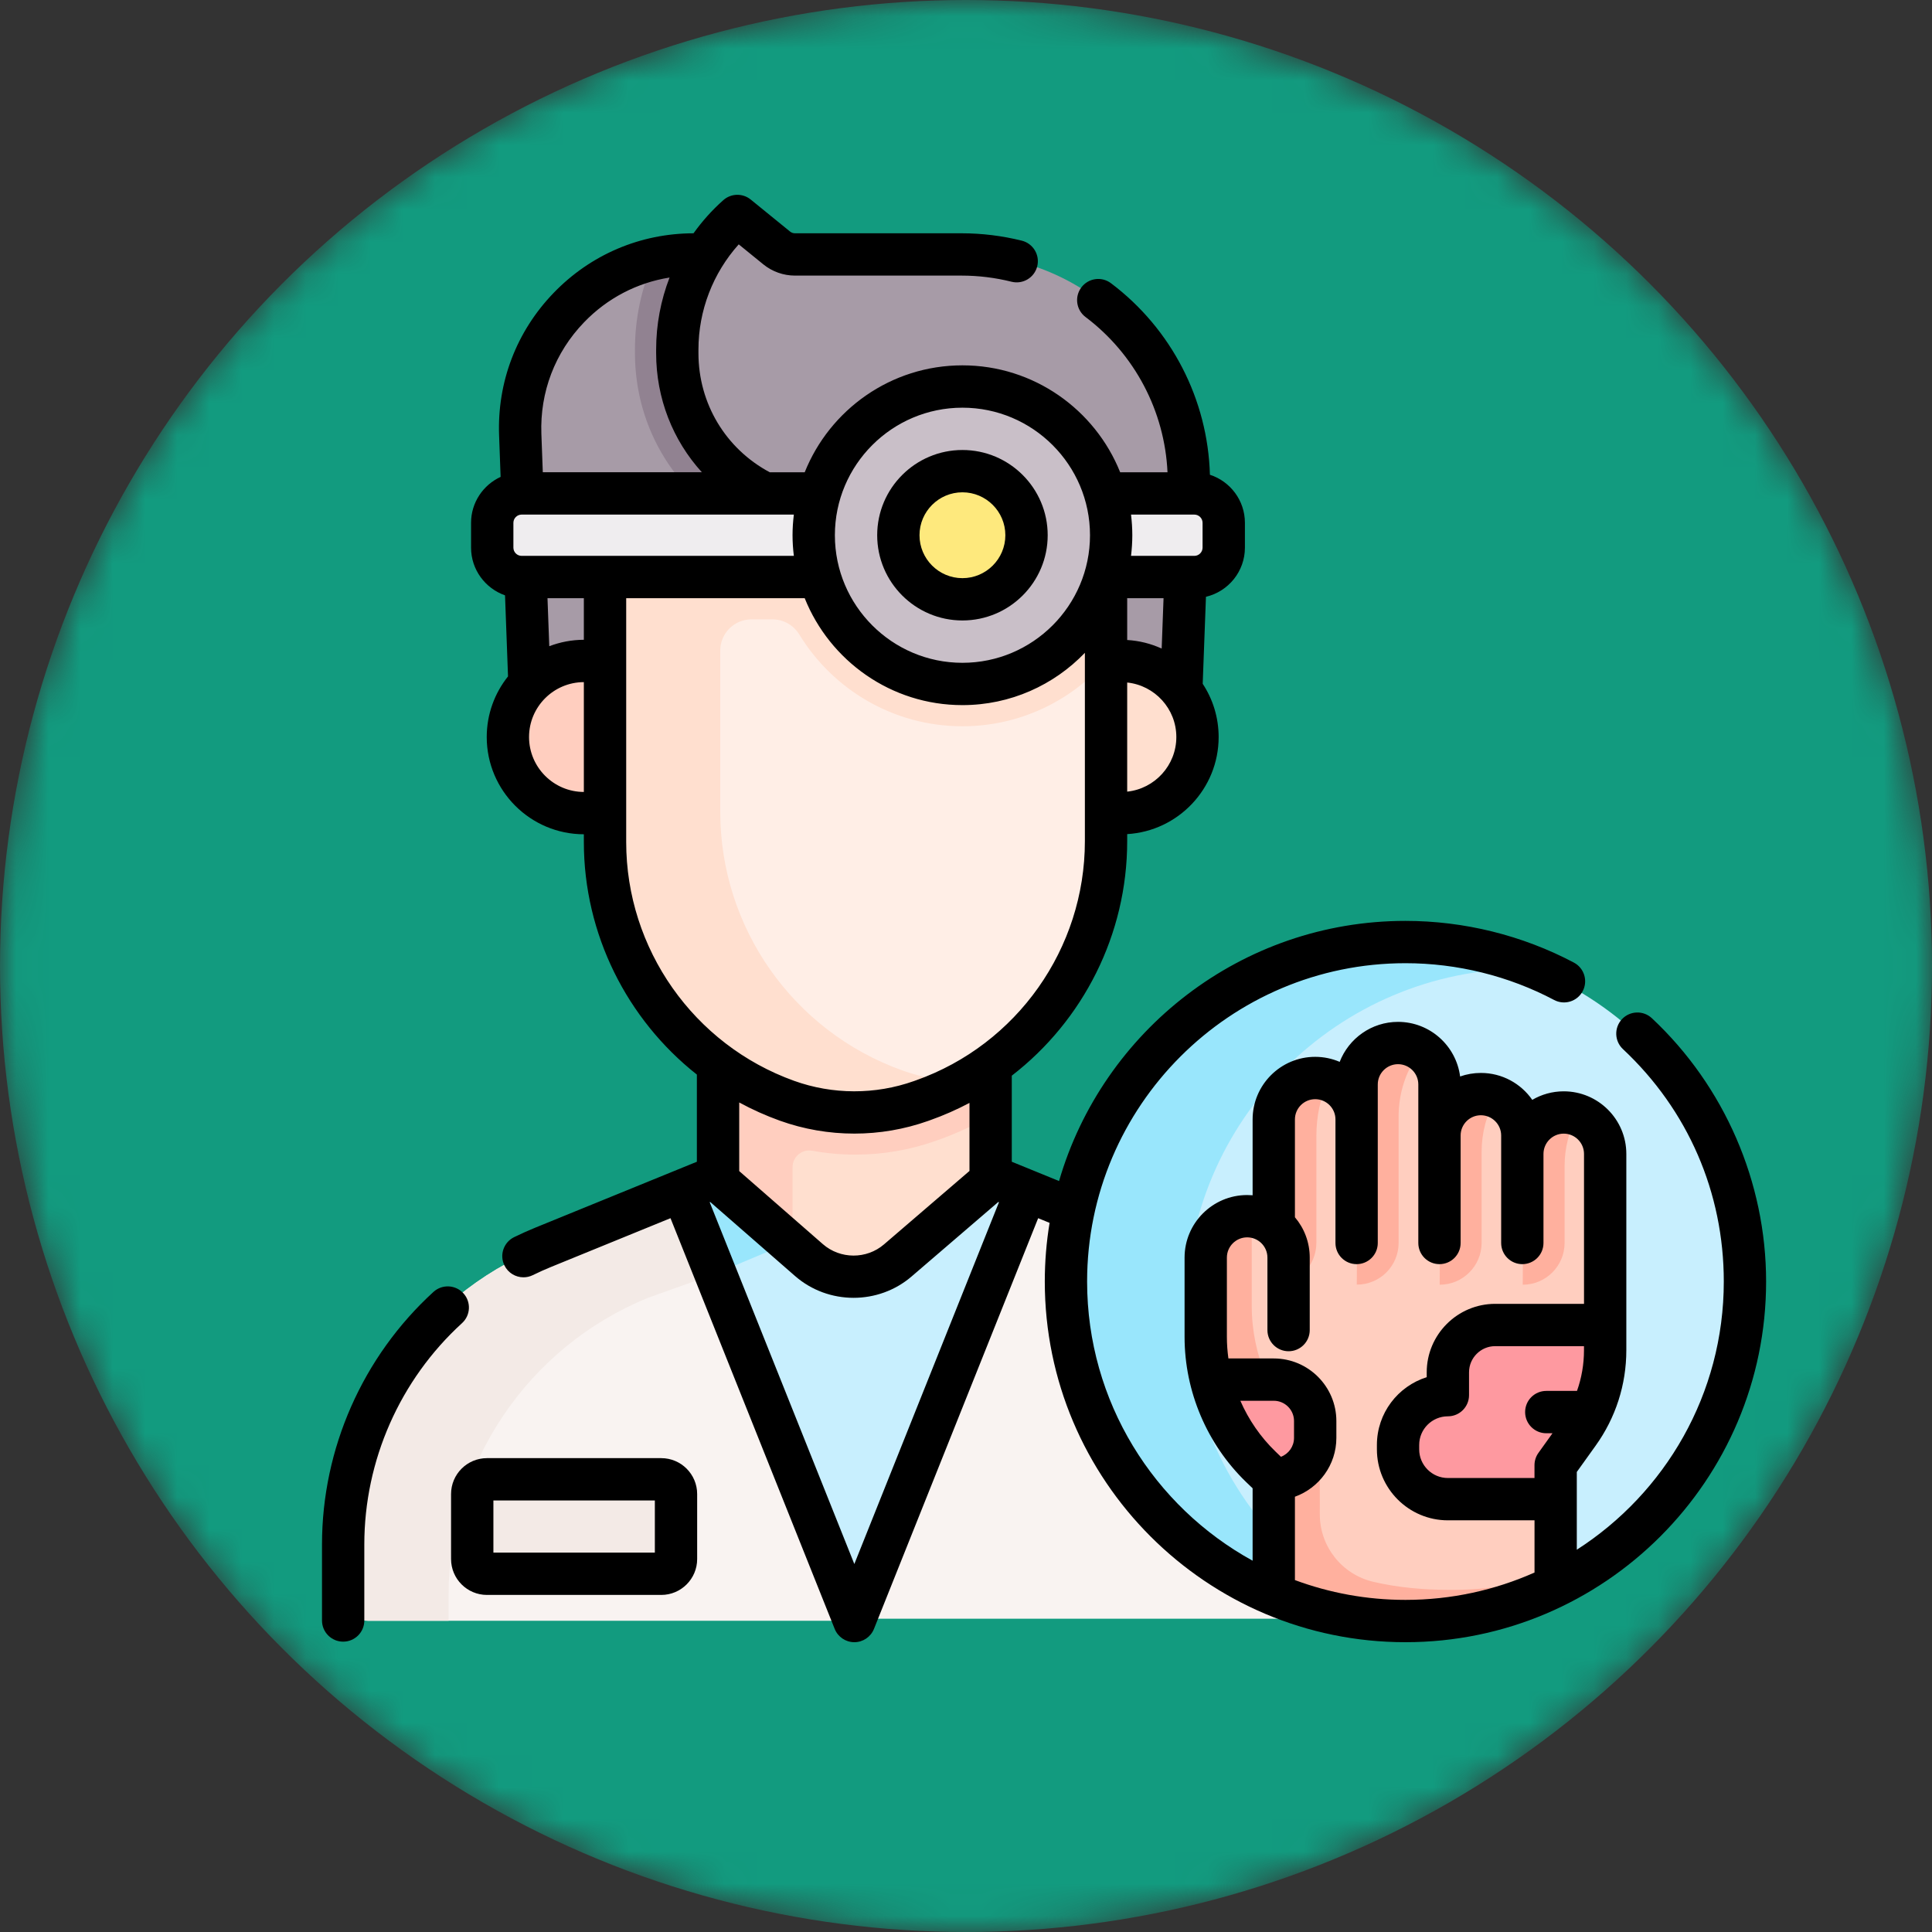 <svg width="60" height="60" viewBox="0 0 60 60" fill="none" xmlns="http://www.w3.org/2000/svg">
<rect x="0" y="0" width="60" height="60" fill="#333333" stroke="none"/>
<mask id="mask0" mask-type="alpha" maskUnits="userSpaceOnUse" x="0" y="0" width="60" height="60">
<circle cx="30" cy="30" r="30" fill="#0BCAD4"/>
</mask>
<g mask="url(#mask0)">
<circle cx="30" cy="30" r="30" fill="#129B7F"/>
<path d="M36.655 23.098L16.746 22.894L16.224 15.323L16.157 13.502C16.044 10.475 18.441 7.955 21.457 7.903C21.52 7.902 21.583 7.907 21.645 7.919L30.576 9.525L36.766 18.245L36.655 23.098Z" fill="#A79BA7"/>
<path d="M18.136 25.252C16.831 25.252 15.773 24.195 15.773 22.889C15.773 21.584 16.831 20.526 18.136 20.526H21.893V25.252H18.136V25.252Z" fill="#FFCEBF"/>
<path d="M34.826 25.252C36.131 25.252 37.189 24.195 37.189 22.889C37.189 21.584 36.131 20.526 34.826 20.526H31.497V25.213L34.826 25.252Z" fill="#FFDFCF"/>
<path d="M27.281 8.932L21.657 7.921C21.587 7.908 21.516 7.902 21.445 7.903C21.059 7.91 20.684 7.958 20.322 8.042C19.922 8.932 19.719 9.88 19.719 10.855V10.97C19.719 13.339 21.041 15.459 23.169 16.504L23.244 16.541L27.281 17.917V8.932H27.281Z" fill="#918291"/>
<path d="M29.866 7.902C33.866 7.902 37.066 11.223 36.917 15.22L36.731 19.803L23.748 15.324C22.14 14.535 21.033 12.881 21.033 10.969V10.855C21.033 10.062 21.203 9.288 21.521 8.581C21.733 8.11 22.011 7.668 22.348 7.271C22.631 6.938 23.13 6.894 23.469 7.17L24.122 7.7C24.282 7.831 24.482 7.902 24.689 7.902H29.866Z" fill="#A79BA7"/>
<path d="M30.997 36.562C30.927 36.533 30.881 36.466 30.881 36.391V28.945H22.416V36.391C22.416 36.466 22.371 36.533 22.301 36.562L20.707 39.647L26.526 43.641L32.557 37.907L30.997 36.562Z" fill="#FFDFCF"/>
<path d="M24.211 32.497V32.688H22.416V36.391C22.416 36.466 22.371 36.533 22.301 36.562L20.707 39.647L23.318 41.439L24.498 39.155C24.568 39.126 24.614 39.059 24.614 38.984V36.246C24.614 35.92 24.91 35.679 25.23 35.738C25.668 35.818 26.113 35.858 26.562 35.858C27.419 35.858 28.263 35.713 29.071 35.426L29.135 35.403C29.751 35.185 30.334 34.909 30.881 34.583V32.497H24.211Z" fill="#FFCEBF"/>
<path d="M32.89 41.032L31.989 36.965L30.997 36.562L27.096 39.856C26.807 40.099 26.384 40.094 26.1 39.846L22.301 36.575L21.387 36.947L18.384 41.299L24.233 49.354L26.62 50.27H26.634L26.636 50.267C26.904 50.202 30.686 49.288 30.734 49.288C30.784 49.288 32.89 41.032 32.89 41.032V41.032Z" fill="#C8EFFE"/>
<path d="M21.332 39.927L24.617 38.547L22.301 36.562L21.387 36.947L19.44 39.927H21.332Z" fill="#99E6FC"/>
<path d="M26.526 50.334H11.433C10.952 50.334 10.562 49.944 10.562 49.463V47.972C10.562 43.923 13.012 40.278 16.761 38.749L21.387 36.947L26.526 50.334Z" fill="#F9F3F1"/>
<path d="M13.931 49.527C13.931 45.478 16.381 41.832 20.129 40.303L22.368 39.504L21.387 36.947L16.761 38.749C13.012 40.278 10.562 43.923 10.562 47.972V49.463C10.562 49.944 10.952 50.334 11.433 50.334H13.931V49.527H13.931Z" fill="#F3EAE6"/>
<path d="M42.406 47.909V49.949C42.406 50.127 42.262 50.27 42.084 50.27H26.634L31.989 36.965L36.207 38.685C39.956 40.214 42.406 43.86 42.406 47.909V47.909Z" fill="#F9F3F1"/>
<path d="M34.338 20.545L32.041 20.526V15.876H21.368L20.711 19.498V28.214L24.215 32.687L27.112 34.048L29.933 33.602C32.627 32.12 34.353 29.271 34.353 26.124L34.338 20.545Z" fill="#FFEEE6"/>
<path d="M23.992 19.235C24.335 19.235 24.647 19.418 24.826 19.71C25.869 21.415 27.748 22.555 29.889 22.555C31.657 22.555 33.246 21.777 34.334 20.546L34.322 15.876H22.368H21.893H18.79V26.151C18.79 27.952 19.355 29.655 20.343 31.062C21.332 32.468 22.745 33.575 24.439 34.184C25.784 34.668 27.254 34.671 28.602 34.193L28.667 34.17C29.108 34.014 29.532 33.823 29.933 33.602C29.285 33.583 28.637 33.464 28.018 33.242C26.323 32.633 24.911 31.525 23.922 30.119C22.933 28.713 22.368 27.009 22.368 25.209V20.204C22.368 19.669 22.802 19.235 23.337 19.235H23.992Z" fill="#FFDFCF"/>
<path d="M37.091 17.921C37.596 17.921 38.005 17.512 38.005 17.007V16.237C38.005 15.733 37.596 15.324 37.091 15.324H16.2C15.696 15.324 15.287 15.733 15.287 16.237V17.007C15.287 17.512 15.696 17.921 16.2 17.921H37.091Z" fill="#EFEDEF"/>
<path d="M29.889 21.241C32.44 21.241 34.508 19.173 34.508 16.622C34.508 14.071 32.44 12.003 29.889 12.003C27.338 12.003 25.271 14.071 25.271 16.622C25.271 19.173 27.338 21.241 29.889 21.241Z" fill="#C9BFC8"/>
<path d="M29.889 18.612C28.792 18.612 27.899 17.719 27.899 16.622C27.899 15.525 28.792 14.632 29.889 14.632C30.987 14.632 31.879 15.525 31.879 16.622C31.879 17.719 30.987 18.612 29.889 18.612Z" fill="#FEE97D"/>
<path d="M43.681 29.326C37.858 29.326 33.138 34.047 33.138 39.87C33.138 44.246 35.804 48 39.6 49.595L40.365 48.864L47.802 48.81L48.346 49.328C51.829 47.606 54.224 44.018 54.224 39.87C54.224 34.047 49.504 29.326 43.681 29.326Z" fill="#C8EFFE"/>
<path d="M43.646 29.258C37.823 29.258 33.103 33.978 33.103 39.801C33.103 44.177 35.769 47.93 39.566 49.525L40.315 48.462C38.173 46.532 36.827 43.738 36.827 40.628C36.827 34.806 41.547 30.085 47.37 30.085C47.503 30.085 47.638 30.087 47.77 30.092C46.504 29.554 45.108 29.258 43.646 29.258Z" fill="#99E6FC"/>
<path d="M20.536 48.875H15.123C14.87 48.875 14.665 48.67 14.665 48.417V46.398C14.665 46.146 14.87 45.941 15.123 45.941H20.536C20.789 45.941 20.994 46.146 20.994 46.398V48.417C20.994 48.67 20.789 48.875 20.536 48.875Z" fill="#F3EAE6"/>
<path d="M47.309 35.908C47.309 35.197 47.886 34.621 48.595 34.621C48.95 34.621 49.273 34.765 49.506 34.998C49.739 35.231 49.883 35.552 49.883 35.908V42.004C49.883 42.93 49.592 43.834 49.052 44.587L48.345 45.574L48.346 49.328C46.934 50.031 45.365 50.415 43.68 50.415C42.133 50.415 40.89 50.123 39.567 49.525L39.591 46.013L39.19 45.626C38.096 44.57 37.478 43.114 37.478 41.593V39.128C37.478 38.773 37.622 38.451 37.855 38.218C38.087 37.985 38.41 37.842 38.764 37.842C39.008 37.842 39.237 37.91 39.431 38.027L39.591 38.026V34.837C39.591 34.481 39.734 34.16 39.968 33.927C40.201 33.695 40.521 33.55 40.877 33.55C41.588 33.55 42.164 34.127 42.164 34.837V33.751C42.164 33.395 42.308 33.073 42.541 32.84C42.773 32.608 43.096 32.464 43.45 32.464C44.161 32.464 44.737 33.04 44.737 33.751V35.336C44.737 34.981 44.88 34.659 45.113 34.426C45.346 34.194 45.668 34.05 46.023 34.05C46.733 34.05 47.309 34.626 47.309 35.336V35.908Z" fill="#FFCEBF"/>
<path d="M45.076 49.375C44.185 49.375 43.403 49.301 42.647 49.124C41.675 48.896 40.988 48.029 40.988 47.031L40.987 45.531C40.987 45.174 40.842 44.833 40.586 44.586C39.492 43.531 38.874 42.076 38.874 40.556V38.088C38.874 38.006 38.883 37.926 38.898 37.849C38.854 37.844 38.809 37.842 38.764 37.842C38.41 37.842 38.087 37.985 37.855 38.218C37.622 38.451 37.478 38.773 37.478 39.128V41.593C37.478 43.114 38.096 44.57 39.19 45.626L39.591 46.013L39.567 49.525C40.89 50.123 42.133 50.415 43.68 50.415C45.365 50.415 46.934 50.031 48.346 49.328L48.345 48.861C47.318 49.197 46.224 49.375 45.076 49.375V49.375Z" fill="#FFB09E"/>
<path d="M49.883 41.221V42.004C49.883 42.93 49.592 43.834 49.052 44.587L48.345 45.574V46.63H44.998C44.144 46.63 43.45 45.937 43.45 45.082V44.948C43.45 44.52 43.624 44.133 43.903 43.853C44.184 43.573 44.571 43.399 44.998 43.399V42.691C44.998 41.879 45.656 41.221 46.467 41.221H49.883Z" fill="#FE99A0"/>
<path d="M40.877 44.204V44.727C40.877 45.437 40.301 46.013 39.591 46.013L39.19 45.626C38.422 44.885 37.889 43.947 37.64 42.928L37.688 42.917H39.591C40.301 42.917 40.877 43.493 40.877 44.204Z" fill="#FE99A0"/>
<path d="M43.435 34.673C43.435 34.035 43.612 33.413 43.942 32.893L44.097 32.638C43.904 32.522 43.679 32.464 43.438 32.464C43.082 32.464 42.761 32.608 42.528 32.84C42.295 33.073 42.151 33.395 42.177 33.748L42.136 39.895C42.853 39.897 43.435 39.316 43.435 38.599V34.673H43.435Z" fill="#FFB09E"/>
<path d="M47.29 39.898C48.008 39.898 48.59 39.316 48.59 38.598V36.212C48.59 35.67 48.721 35.141 48.962 34.674C48.846 34.639 48.724 34.62 48.597 34.62C47.908 34.62 47.346 35.163 47.313 35.845L47.29 39.898Z" fill="#FFB09E"/>
<path d="M44.711 39.898C45.43 39.898 46.013 39.315 46.013 38.596V35.772C46.013 35.185 46.164 34.613 46.445 34.12C46.313 34.075 46.172 34.049 46.026 34.049C45.671 34.049 45.348 34.193 45.116 34.425C44.933 34.608 44.801 34.856 44.746 35.135C44.74 35.167 44.737 35.2 44.737 35.234L44.711 39.898Z" fill="#FFB09E"/>
<path d="M40.882 35.26C40.882 34.677 41.002 34.106 41.228 33.598C41.117 33.567 41 33.549 40.878 33.549C40.523 33.549 40.202 33.694 39.969 33.926C39.736 34.159 39.592 34.48 39.592 34.836L39.585 39.897C40.301 39.897 40.881 39.316 40.881 38.6V35.26H40.882Z" fill="#FFB09E"/>
<path d="M14.391 40.164C14.146 39.896 13.731 39.877 13.462 40.121C11.262 42.13 10 44.989 10 47.965V50.326C10 50.689 10.294 50.983 10.657 50.983C11.02 50.983 11.314 50.689 11.314 50.326V47.965C11.314 45.357 12.42 42.852 14.348 41.092C14.617 40.847 14.636 40.432 14.391 40.164V40.164Z" fill="black"/>
<path d="M20.536 45.284H15.123C14.508 45.284 14.008 45.784 14.008 46.399V48.417C14.008 49.032 14.508 49.532 15.123 49.532H20.536C21.151 49.532 21.651 49.032 21.651 48.417V46.399C21.651 45.784 21.151 45.284 20.536 45.284V45.284ZM20.336 48.218H15.323V46.598H20.337V48.218H20.336Z" fill="black"/>
<path d="M29.889 19.269C31.349 19.269 32.537 18.082 32.537 16.622C32.537 15.162 31.349 13.975 29.889 13.975C28.43 13.975 27.242 15.162 27.242 16.622C27.242 18.082 28.43 19.269 29.889 19.269V19.269ZM29.889 15.289C30.624 15.289 31.222 15.887 31.222 16.622C31.222 17.357 30.624 17.955 29.889 17.955C29.154 17.955 28.556 17.357 28.556 16.622C28.556 15.887 29.154 15.289 29.889 15.289Z" fill="black"/>
<path d="M51.3 31.621C51.035 31.373 50.619 31.387 50.371 31.652C50.123 31.917 50.137 32.333 50.402 32.581C52.422 34.472 53.534 37.035 53.534 39.799C53.534 43.293 51.712 46.369 48.969 48.128V45.713L49.553 44.898C50.177 44.028 50.507 43.002 50.507 41.931V35.836C50.507 34.764 49.635 33.892 48.563 33.892C48.207 33.892 47.873 33.989 47.586 34.157C47.235 33.652 46.651 33.321 45.99 33.321C45.764 33.321 45.547 33.36 45.345 33.431C45.223 32.476 44.405 31.735 43.417 31.735C42.593 31.735 41.887 32.251 41.605 32.977C41.371 32.877 41.114 32.821 40.844 32.821C39.773 32.821 38.901 33.693 38.901 34.765V37.12C38.845 37.116 38.789 37.113 38.731 37.113C37.66 37.113 36.788 37.984 36.788 39.056V41.521C36.788 43.211 37.485 44.853 38.7 46.027L38.901 46.22V48.469C35.84 46.787 33.761 43.532 33.761 39.799C33.761 34.348 38.196 29.913 43.647 29.913C45.255 29.913 46.851 30.308 48.264 31.055C48.585 31.225 48.982 31.103 49.152 30.782C49.322 30.461 49.199 30.064 48.878 29.894C47.277 29.047 45.468 28.599 43.647 28.599C38.554 28.599 34.245 32.016 32.89 36.678L31.422 36.079V33.406C33.637 31.696 35.006 29.023 35.006 26.125V25.904C36.588 25.81 37.846 24.494 37.846 22.889C37.846 22.279 37.664 21.711 37.351 21.236L37.452 18.534C38.144 18.371 38.662 17.749 38.662 17.007V16.237C38.662 15.54 38.205 14.948 37.575 14.744C37.51 12.41 36.385 10.214 34.503 8.796C34.213 8.577 33.801 8.635 33.583 8.925C33.364 9.215 33.422 9.627 33.712 9.845C35.244 11 36.171 12.773 36.258 14.667H34.788C34.009 12.723 32.107 11.346 29.889 11.346C27.671 11.346 25.769 12.723 24.991 14.667H23.906C22.536 13.935 21.691 12.531 21.691 10.969V10.855C21.691 9.644 22.142 8.481 22.942 7.589L23.707 8.211C23.984 8.436 24.333 8.559 24.689 8.559H29.866C30.386 8.559 30.907 8.623 31.416 8.75C31.768 8.837 32.124 8.623 32.212 8.271C32.3 7.918 32.085 7.562 31.733 7.474C31.121 7.322 30.493 7.245 29.866 7.245H24.689C24.633 7.245 24.579 7.226 24.536 7.191L23.314 6.197C23.064 5.994 22.704 6.002 22.463 6.216C22.114 6.525 21.805 6.872 21.538 7.245C19.883 7.249 18.34 7.907 17.191 9.099C16.038 10.295 15.438 11.867 15.5 13.526L15.547 14.81C15.007 15.059 14.629 15.604 14.629 16.237V17.007C14.629 17.692 15.071 18.274 15.684 18.489L15.777 21.006C15.364 21.523 15.116 22.177 15.116 22.889C15.116 24.553 16.469 25.907 18.132 25.909V26.151C18.132 29.012 19.472 31.659 21.642 33.372V36.079L16.607 38.133C16.402 38.217 16.193 38.311 15.968 38.42C15.642 38.579 15.506 38.972 15.665 39.298C15.779 39.532 16.013 39.668 16.256 39.668C16.353 39.668 16.451 39.647 16.544 39.602C16.742 39.505 16.925 39.423 17.104 39.35L20.823 37.832L25.922 50.587C26.022 50.836 26.263 51 26.532 51C26.801 51 27.042 50.836 27.142 50.587L32.241 37.832L32.596 37.977C32.498 38.57 32.447 39.179 32.447 39.799C32.447 45.975 37.471 51 43.647 51C49.823 51 54.848 45.975 54.848 39.799C54.848 36.713 53.555 33.732 51.3 31.621V31.621ZM35.006 19.876V18.612C35.006 18.601 35.005 18.589 35.004 18.578H36.135L36.077 20.142C35.747 19.991 35.386 19.898 35.006 19.876V19.876ZM35.006 24.585V21.196C35.862 21.286 36.532 22.01 36.532 22.889C36.532 23.769 35.862 24.495 35.006 24.585V24.585ZM37.091 15.981C37.232 15.981 37.347 16.096 37.347 16.237V17.007C37.347 17.148 37.232 17.263 37.091 17.263H35.125C35.15 17.053 35.165 16.839 35.165 16.622C35.165 16.405 35.15 16.191 35.125 15.981H37.091V15.981ZM29.889 12.661C32.074 12.661 33.851 14.438 33.851 16.622C33.851 18.806 32.074 20.584 29.889 20.584C27.705 20.584 25.928 18.806 25.928 16.622C25.928 14.438 27.705 12.661 29.889 12.661V12.661ZM24.654 17.263H16.2C16.059 17.263 15.944 17.148 15.944 17.007V16.237C15.944 16.096 16.059 15.981 16.2 15.981H24.654C24.628 16.191 24.613 16.405 24.613 16.622C24.613 16.839 24.628 17.053 24.654 17.263ZM18.132 19.869C17.754 19.87 17.392 19.941 17.058 20.069L17.003 18.578H18.132V19.869ZM18.137 10.011C18.861 9.259 19.785 8.78 20.794 8.619C20.521 9.325 20.377 10.082 20.377 10.855V10.969C20.377 12.371 20.895 13.675 21.797 14.666H16.857L16.813 13.477C16.765 12.178 17.235 10.947 18.137 10.011V10.011ZM16.43 22.889C16.43 21.95 17.193 21.186 18.132 21.184V24.595C17.194 24.593 16.43 23.829 16.43 22.889ZM19.447 26.151V18.578H24.991C25.77 20.521 27.671 21.898 29.889 21.898C31.382 21.898 32.731 21.274 33.692 20.274V26.125C33.692 29.454 31.584 32.438 28.447 33.551L28.382 33.574C27.181 34 25.86 33.997 24.661 33.566C21.542 32.445 19.447 29.465 19.447 26.151V26.151ZM24.217 34.803C24.963 35.071 25.747 35.205 26.532 35.205C27.308 35.205 28.083 35.074 28.822 34.812L28.886 34.789C29.31 34.639 29.718 34.458 30.108 34.252V36.365L27.454 38.645C26.911 39.112 26.095 39.109 25.555 38.638L22.957 36.369V34.238C23.358 34.456 23.778 34.645 24.217 34.803V34.803ZM26.532 48.572L22.04 37.336L22.057 37.329L24.691 39.628C25.208 40.079 25.858 40.305 26.509 40.305C27.152 40.305 27.796 40.084 28.31 39.642L31.004 37.328L31.024 37.336L26.532 48.572ZM49.192 41.931C49.192 42.367 49.118 42.794 48.975 43.196H48.021C47.658 43.196 47.364 43.49 47.364 43.853C47.364 44.216 47.658 44.511 48.021 44.511H48.214L47.778 45.12C47.698 45.231 47.655 45.365 47.655 45.502V45.901H44.965C44.474 45.901 44.074 45.501 44.074 45.01V44.875C44.074 44.384 44.474 43.985 44.965 43.985C45.328 43.985 45.622 43.691 45.622 43.328V42.619C45.622 42.171 45.986 41.806 46.434 41.806H49.192V41.931H49.192ZM38.52 43.502H39.558C39.905 43.502 40.187 43.784 40.187 44.131V44.654C40.187 44.923 40.018 45.152 39.781 45.242L39.614 45.081C39.146 44.63 38.777 44.09 38.52 43.502V43.502ZM40.215 49.071V46.482C40.964 46.212 41.502 45.496 41.502 44.655V44.132C41.502 43.06 40.63 42.188 39.558 42.188H38.149C38.119 41.968 38.102 41.745 38.102 41.521V39.056C38.102 38.709 38.385 38.427 38.732 38.427C39.079 38.427 39.361 38.709 39.361 39.056V41.307C39.361 41.67 39.655 41.964 40.018 41.964C40.381 41.964 40.675 41.67 40.675 41.307V39.056C40.675 38.579 40.502 38.141 40.215 37.803V34.765C40.215 34.418 40.498 34.136 40.845 34.136C41.192 34.136 41.474 34.418 41.474 34.765V38.602C41.474 38.965 41.768 39.259 42.131 39.259C42.494 39.259 42.788 38.965 42.788 38.602V33.678C42.788 33.331 43.071 33.049 43.417 33.049C43.764 33.049 44.047 33.331 44.047 33.678V38.602C44.047 38.965 44.341 39.259 44.704 39.259C45.067 39.259 45.361 38.965 45.361 38.602V35.264C45.361 34.917 45.643 34.635 45.99 34.635C46.337 34.635 46.62 34.917 46.62 35.264V38.602C46.62 38.965 46.914 39.259 47.277 39.259C47.64 39.259 47.934 38.965 47.934 38.602V35.836C47.934 35.489 48.216 35.206 48.563 35.206C48.91 35.206 49.193 35.489 49.193 35.836V40.492H46.435C45.262 40.492 44.308 41.446 44.308 42.619V42.77C43.412 43.051 42.761 43.888 42.761 44.875V45.01C42.761 46.226 43.75 47.215 44.965 47.215H47.656V48.836C46.43 49.382 45.074 49.686 43.648 49.686C42.441 49.686 41.285 49.468 40.215 49.071V49.071Z" fill="black"/>
</g>
</svg>
